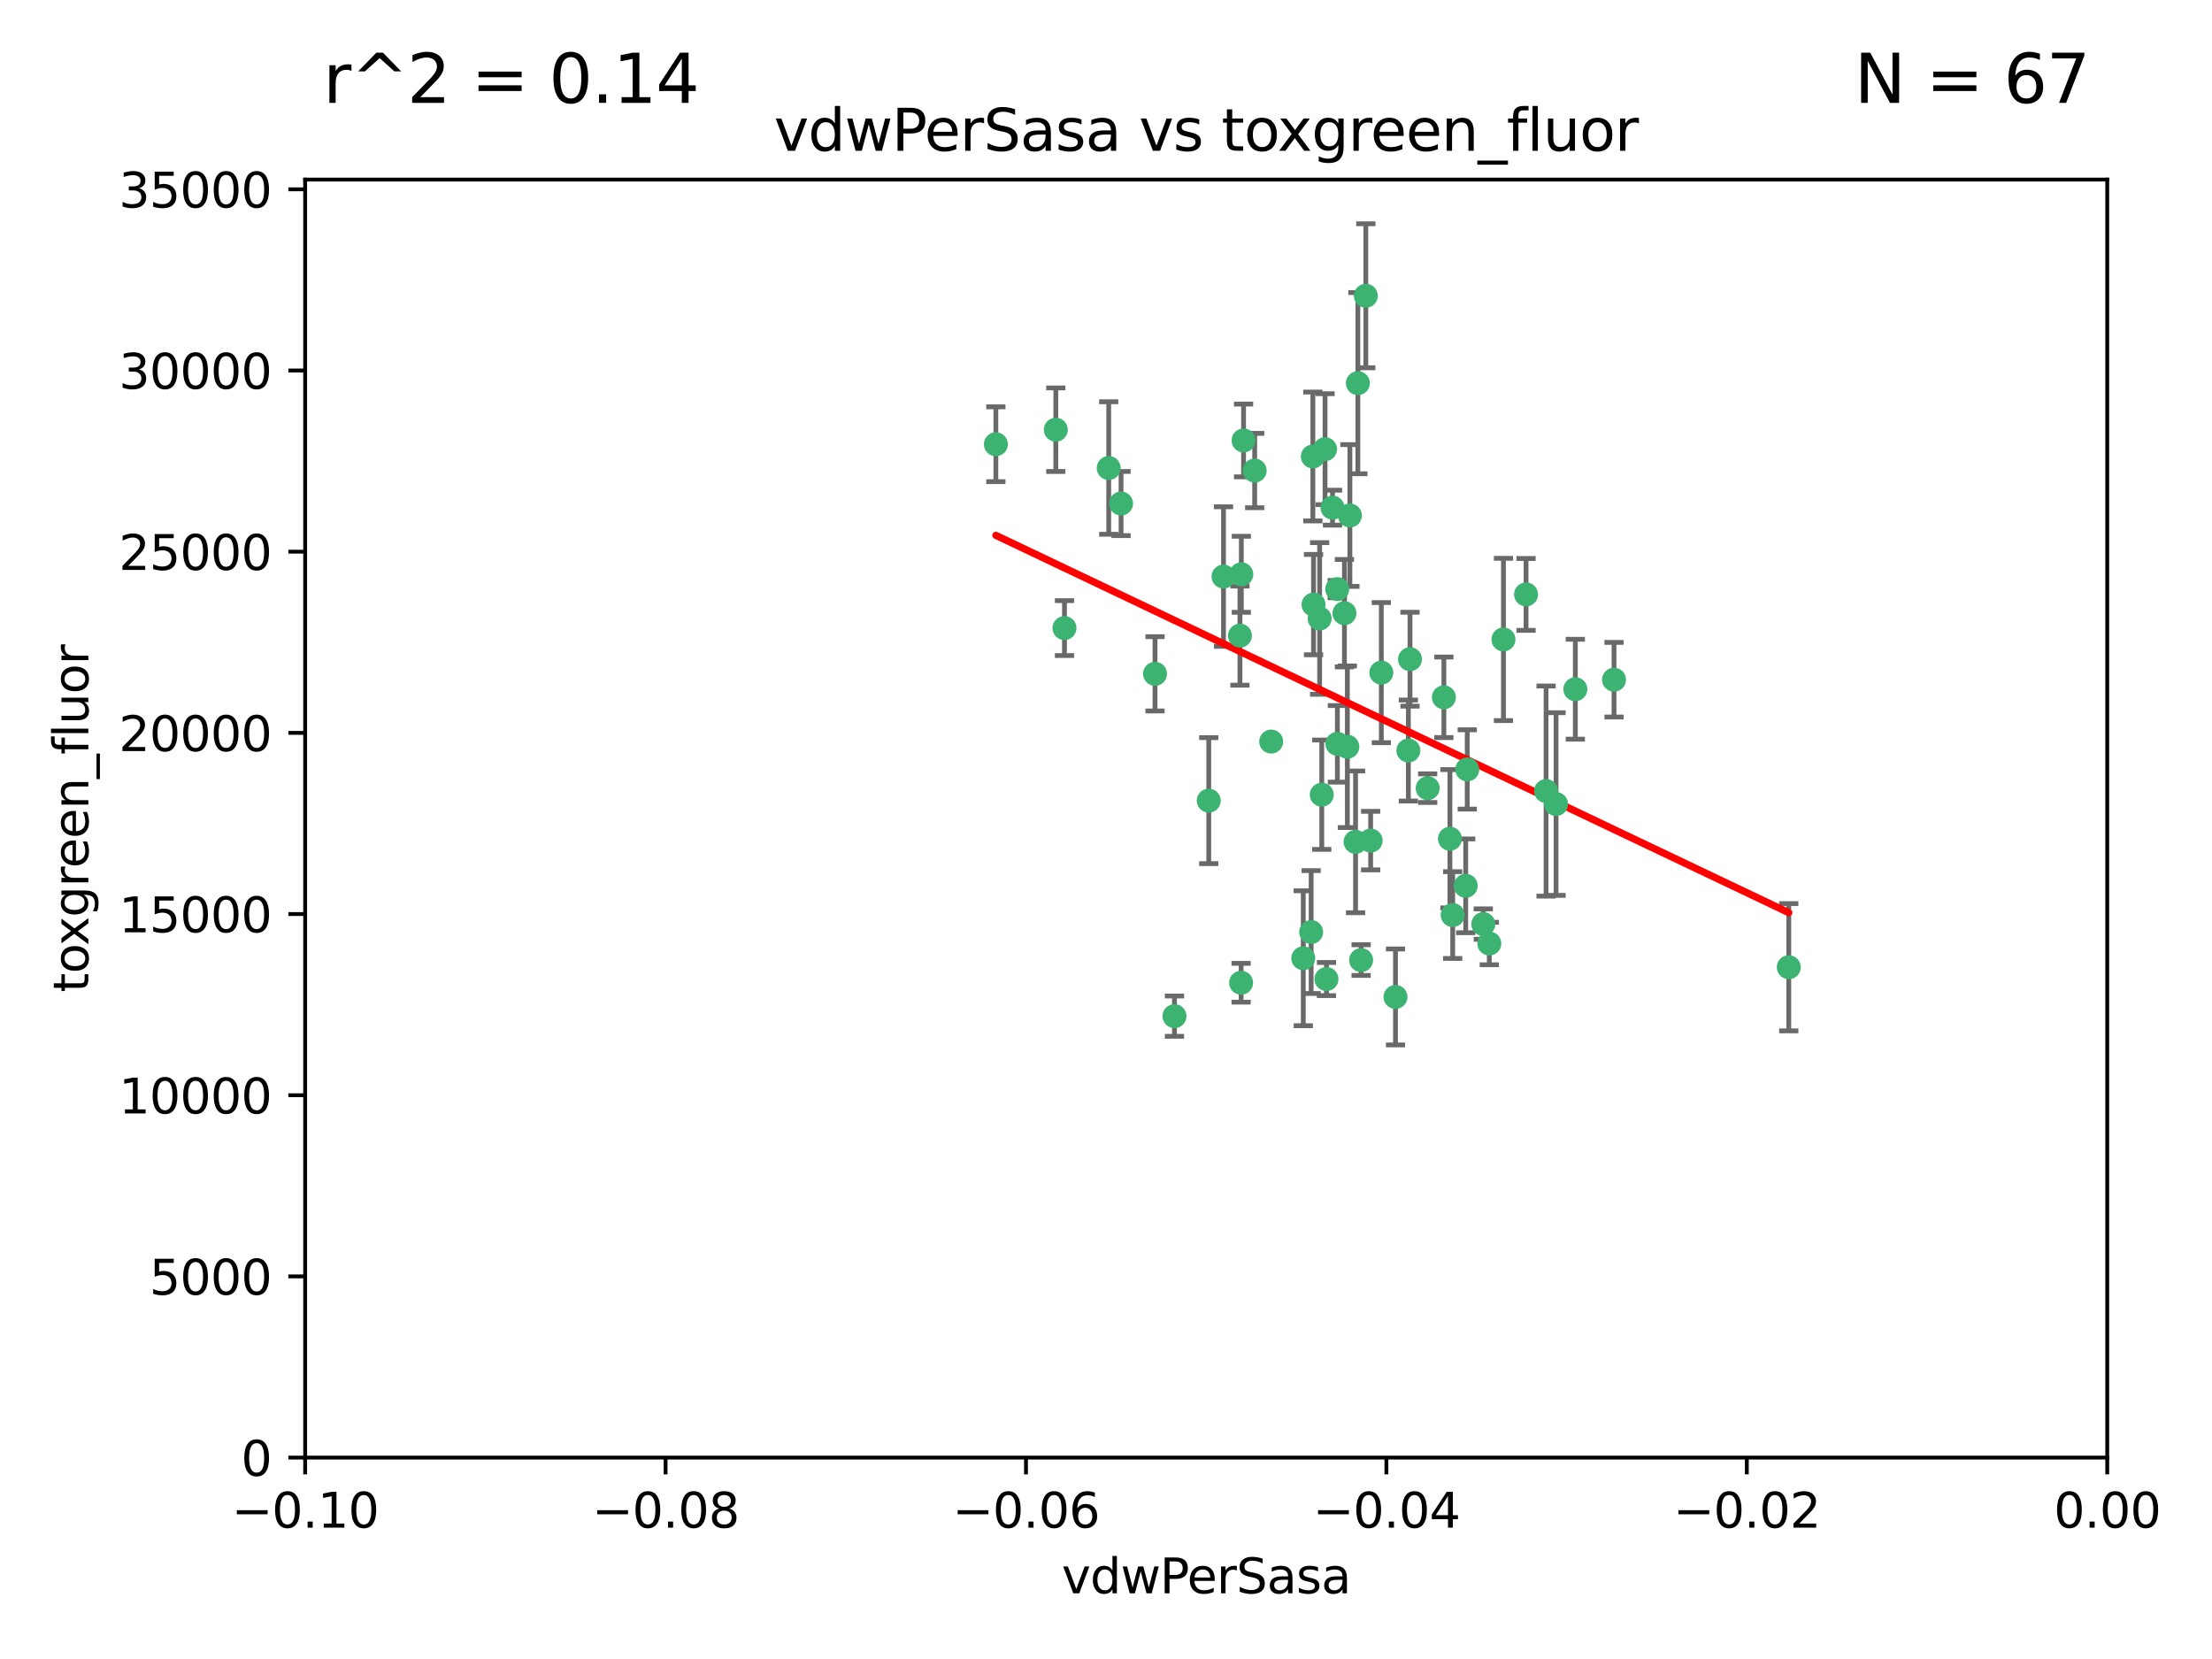 <?xml version="1.0" encoding="utf-8" standalone="no"?>
<!DOCTYPE svg PUBLIC "-//W3C//DTD SVG 1.1//EN"
  "http://www.w3.org/Graphics/SVG/1.1/DTD/svg11.dtd">
<svg xmlns:xlink="http://www.w3.org/1999/xlink" width="460.8pt" height="345.6pt" viewBox="0 0 460.8 345.6" xmlns="http://www.w3.org/2000/svg" version="1.1">
 <defs>
  <style type="text/css">*{stroke-linejoin: round; stroke-linecap: butt}</style>
 </defs>
 <g id="figure_1">
  <g id="patch_1">
   <path d="M 0 345.6 
L 460.8 345.6 
L 460.8 0 
L 0 0 
z
" style="fill: #ffffff"/>
  </g>
  <g id="axes_1">
   <g id="patch_2">
    <path d="M 63.571 303.64 
L 438.975 303.64 
L 438.975 37.411 
L 63.571 37.411 
z
" style="fill: #ffffff"/>
   </g>
   <g id="PathCollection_1">
    <defs>
     <path id="m81529cbcc8" d="M 0 1.118 
C 0.297 1.118 0.581 1 0.791 0.791 
C 1 0.581 1.118 0.297 1.118 0 
C 1.118 -0.297 1 -0.581 0.791 -0.791 
C 0.581 -1 0.297 -1.118 0 -1.118 
C -0.297 -1.118 -0.581 -1 -0.791 -0.791 
C -1 -0.581 -1.118 -0.297 -1.118 0 
C -1.118 0.297 -1 0.581 -0.791 0.791 
C -0.581 1 -0.297 1.118 0 1.118 
z
" style="stroke: #3cb371"/>
    </defs>
    <g clip-path="url(#p8d6ebfef08)">
     <use xlink:href="#m81529cbcc8" x="261.374" y="98.026" style="fill: #3cb371; stroke: #3cb371"/>
     <use xlink:href="#m81529cbcc8" x="273.49" y="95.094" style="fill: #3cb371; stroke: #3cb371"/>
     <use xlink:href="#m81529cbcc8" x="219.944" y="89.516" style="fill: #3cb371; stroke: #3cb371"/>
     <use xlink:href="#m81529cbcc8" x="274.902" y="128.839" style="fill: #3cb371; stroke: #3cb371"/>
     <use xlink:href="#m81529cbcc8" x="293.731" y="137.321" style="fill: #3cb371; stroke: #3cb371"/>
     <use xlink:href="#m81529cbcc8" x="259.057" y="91.754" style="fill: #3cb371; stroke: #3cb371"/>
     <use xlink:href="#m81529cbcc8" x="273.633" y="125.947" style="fill: #3cb371; stroke: #3cb371"/>
     <use xlink:href="#m81529cbcc8" x="264.81" y="154.483" style="fill: #3cb371; stroke: #3cb371"/>
     <use xlink:href="#m81529cbcc8" x="281.206" y="107.386" style="fill: #3cb371; stroke: #3cb371"/>
     <use xlink:href="#m81529cbcc8" x="258.59" y="119.635" style="fill: #3cb371; stroke: #3cb371"/>
     <use xlink:href="#m81529cbcc8" x="282.869" y="79.819" style="fill: #3cb371; stroke: #3cb371"/>
     <use xlink:href="#m81529cbcc8" x="278.572" y="122.72" style="fill: #3cb371; stroke: #3cb371"/>
     <use xlink:href="#m81529cbcc8" x="276.328" y="203.953" style="fill: #3cb371; stroke: #3cb371"/>
     <use xlink:href="#m81529cbcc8" x="278.602" y="154.954" style="fill: #3cb371; stroke: #3cb371"/>
     <use xlink:href="#m81529cbcc8" x="233.536" y="104.896" style="fill: #3cb371; stroke: #3cb371"/>
     <use xlink:href="#m81529cbcc8" x="293.388" y="156.348" style="fill: #3cb371; stroke: #3cb371"/>
     <use xlink:href="#m81529cbcc8" x="277.586" y="105.756" style="fill: #3cb371; stroke: #3cb371"/>
     <use xlink:href="#m81529cbcc8" x="230.966" y="97.498" style="fill: #3cb371; stroke: #3cb371"/>
     <use xlink:href="#m81529cbcc8" x="207.456" y="92.545" style="fill: #3cb371; stroke: #3cb371"/>
     <use xlink:href="#m81529cbcc8" x="275.349" y="165.548" style="fill: #3cb371; stroke: #3cb371"/>
     <use xlink:href="#m81529cbcc8" x="254.878" y="120.108" style="fill: #3cb371; stroke: #3cb371"/>
     <use xlink:href="#m81529cbcc8" x="244.665" y="211.686" style="fill: #3cb371; stroke: #3cb371"/>
     <use xlink:href="#m81529cbcc8" x="283.547" y="200.005" style="fill: #3cb371; stroke: #3cb371"/>
     <use xlink:href="#m81529cbcc8" x="221.75" y="130.84" style="fill: #3cb371; stroke: #3cb371"/>
     <use xlink:href="#m81529cbcc8" x="271.497" y="199.62" style="fill: #3cb371; stroke: #3cb371"/>
     <use xlink:href="#m81529cbcc8" x="282.387" y="175.376" style="fill: #3cb371; stroke: #3cb371"/>
     <use xlink:href="#m81529cbcc8" x="240.614" y="140.37" style="fill: #3cb371; stroke: #3cb371"/>
     <use xlink:href="#m81529cbcc8" x="276.03" y="93.572" style="fill: #3cb371; stroke: #3cb371"/>
     <use xlink:href="#m81529cbcc8" x="280.072" y="127.738" style="fill: #3cb371; stroke: #3cb371"/>
     <use xlink:href="#m81529cbcc8" x="300.789" y="145.262" style="fill: #3cb371; stroke: #3cb371"/>
     <use xlink:href="#m81529cbcc8" x="287.754" y="140.122" style="fill: #3cb371; stroke: #3cb371"/>
     <use xlink:href="#m81529cbcc8" x="284.527" y="61.614" style="fill: #3cb371; stroke: #3cb371"/>
     <use xlink:href="#m81529cbcc8" x="302.623" y="190.622" style="fill: #3cb371; stroke: #3cb371"/>
     <use xlink:href="#m81529cbcc8" x="258.305" y="132.411" style="fill: #3cb371; stroke: #3cb371"/>
     <use xlink:href="#m81529cbcc8" x="251.805" y="166.79" style="fill: #3cb371; stroke: #3cb371"/>
     <use xlink:href="#m81529cbcc8" x="258.546" y="204.723" style="fill: #3cb371; stroke: #3cb371"/>
     <use xlink:href="#m81529cbcc8" x="297.408" y="164.19" style="fill: #3cb371; stroke: #3cb371"/>
     <use xlink:href="#m81529cbcc8" x="280.68" y="155.561" style="fill: #3cb371; stroke: #3cb371"/>
     <use xlink:href="#m81529cbcc8" x="290.707" y="207.684" style="fill: #3cb371; stroke: #3cb371"/>
     <use xlink:href="#m81529cbcc8" x="313.198" y="133.213" style="fill: #3cb371; stroke: #3cb371"/>
     <use xlink:href="#m81529cbcc8" x="305.654" y="160.289" style="fill: #3cb371; stroke: #3cb371"/>
     <use xlink:href="#m81529cbcc8" x="310.249" y="196.552" style="fill: #3cb371; stroke: #3cb371"/>
     <use xlink:href="#m81529cbcc8" x="302.048" y="174.728" style="fill: #3cb371; stroke: #3cb371"/>
     <use xlink:href="#m81529cbcc8" x="336.23" y="141.593" style="fill: #3cb371; stroke: #3cb371"/>
     <use xlink:href="#m81529cbcc8" x="285.529" y="175.112" style="fill: #3cb371; stroke: #3cb371"/>
     <use xlink:href="#m81529cbcc8" x="273.135" y="194.16" style="fill: #3cb371; stroke: #3cb371"/>
     <use xlink:href="#m81529cbcc8" x="308.999" y="192.502" style="fill: #3cb371; stroke: #3cb371"/>
     <use xlink:href="#m81529cbcc8" x="322.074" y="164.794" style="fill: #3cb371; stroke: #3cb371"/>
     <use xlink:href="#m81529cbcc8" x="328.173" y="143.576" style="fill: #3cb371; stroke: #3cb371"/>
     <use xlink:href="#m81529cbcc8" x="324.157" y="167.495" style="fill: #3cb371; stroke: #3cb371"/>
     <use xlink:href="#m81529cbcc8" x="317.903" y="123.828" style="fill: #3cb371; stroke: #3cb371"/>
     <use xlink:href="#m81529cbcc8" x="372.634" y="201.488" style="fill: #3cb371; stroke: #3cb371"/>
     <use xlink:href="#m81529cbcc8" x="305.333" y="184.534" style="fill: #3cb371; stroke: #3cb371"/>
    </g>
   </g>
   <g id="matplotlib.axis_1">
    <g id="xtick_1">
     <g id="line2d_1">
      <defs>
       <path id="m4475fcd753" d="M 0 0 
L 0 3.5 
" style="stroke: #000000; stroke-width: 0.8"/>
      </defs>
      <g>
       <use xlink:href="#m4475fcd753" x="63.571" y="303.64" style="stroke: #000000; stroke-width: 0.8"/>
      </g>
     </g>
     <g id="text_1">
      <!-- −0.10 -->
      <g transform="translate(48.249 318.238)scale(0.1 -0.1)">
       <defs>
        <path id="DejaVuSans-2212" d="M 678 2272 
L 4684 2272 
L 4684 1741 
L 678 1741 
L 678 2272 
z
" transform="scale(0.016)"/>
        <path id="DejaVuSans-30" d="M 2034 4250 
Q 1547 4250 1301 3770 
Q 1056 3291 1056 2328 
Q 1056 1369 1301 889 
Q 1547 409 2034 409 
Q 2525 409 2770 889 
Q 3016 1369 3016 2328 
Q 3016 3291 2770 3770 
Q 2525 4250 2034 4250 
z
M 2034 4750 
Q 2819 4750 3233 4129 
Q 3647 3509 3647 2328 
Q 3647 1150 3233 529 
Q 2819 -91 2034 -91 
Q 1250 -91 836 529 
Q 422 1150 422 2328 
Q 422 3509 836 4129 
Q 1250 4750 2034 4750 
z
" transform="scale(0.016)"/>
        <path id="DejaVuSans-2e" d="M 684 794 
L 1344 794 
L 1344 0 
L 684 0 
L 684 794 
z
" transform="scale(0.016)"/>
        <path id="DejaVuSans-31" d="M 794 531 
L 1825 531 
L 1825 4091 
L 703 3866 
L 703 4441 
L 1819 4666 
L 2450 4666 
L 2450 531 
L 3481 531 
L 3481 0 
L 794 0 
L 794 531 
z
" transform="scale(0.016)"/>
       </defs>
       <use xlink:href="#DejaVuSans-2212"/>
       <use xlink:href="#DejaVuSans-30" x="83.789"/>
       <use xlink:href="#DejaVuSans-2e" x="147.412"/>
       <use xlink:href="#DejaVuSans-31" x="179.199"/>
       <use xlink:href="#DejaVuSans-30" x="242.822"/>
      </g>
     </g>
    </g>
    <g id="xtick_2">
     <g id="line2d_2">
      <g>
       <use xlink:href="#m4475fcd753" x="138.652" y="303.64" style="stroke: #000000; stroke-width: 0.8"/>
      </g>
     </g>
     <g id="text_2">
      <!-- −0.08 -->
      <g transform="translate(123.329 318.238)scale(0.1 -0.1)">
       <defs>
        <path id="DejaVuSans-38" d="M 2034 2216 
Q 1584 2216 1326 1975 
Q 1069 1734 1069 1313 
Q 1069 891 1326 650 
Q 1584 409 2034 409 
Q 2484 409 2743 651 
Q 3003 894 3003 1313 
Q 3003 1734 2745 1975 
Q 2488 2216 2034 2216 
z
M 1403 2484 
Q 997 2584 770 2862 
Q 544 3141 544 3541 
Q 544 4100 942 4425 
Q 1341 4750 2034 4750 
Q 2731 4750 3128 4425 
Q 3525 4100 3525 3541 
Q 3525 3141 3298 2862 
Q 3072 2584 2669 2484 
Q 3125 2378 3379 2068 
Q 3634 1759 3634 1313 
Q 3634 634 3220 271 
Q 2806 -91 2034 -91 
Q 1263 -91 848 271 
Q 434 634 434 1313 
Q 434 1759 690 2068 
Q 947 2378 1403 2484 
z
M 1172 3481 
Q 1172 3119 1398 2916 
Q 1625 2713 2034 2713 
Q 2441 2713 2670 2916 
Q 2900 3119 2900 3481 
Q 2900 3844 2670 4047 
Q 2441 4250 2034 4250 
Q 1625 4250 1398 4047 
Q 1172 3844 1172 3481 
z
" transform="scale(0.016)"/>
       </defs>
       <use xlink:href="#DejaVuSans-2212"/>
       <use xlink:href="#DejaVuSans-30" x="83.789"/>
       <use xlink:href="#DejaVuSans-2e" x="147.412"/>
       <use xlink:href="#DejaVuSans-30" x="179.199"/>
       <use xlink:href="#DejaVuSans-38" x="242.822"/>
      </g>
     </g>
    </g>
    <g id="xtick_3">
     <g id="line2d_3">
      <g>
       <use xlink:href="#m4475fcd753" x="213.733" y="303.64" style="stroke: #000000; stroke-width: 0.8"/>
      </g>
     </g>
     <g id="text_3">
      <!-- −0.06 -->
      <g transform="translate(198.41 318.238)scale(0.1 -0.1)">
       <defs>
        <path id="DejaVuSans-36" d="M 2113 2584 
Q 1688 2584 1439 2293 
Q 1191 2003 1191 1497 
Q 1191 994 1439 701 
Q 1688 409 2113 409 
Q 2538 409 2786 701 
Q 3034 994 3034 1497 
Q 3034 2003 2786 2293 
Q 2538 2584 2113 2584 
z
M 3366 4563 
L 3366 3988 
Q 3128 4100 2886 4159 
Q 2644 4219 2406 4219 
Q 1781 4219 1451 3797 
Q 1122 3375 1075 2522 
Q 1259 2794 1537 2939 
Q 1816 3084 2150 3084 
Q 2853 3084 3261 2657 
Q 3669 2231 3669 1497 
Q 3669 778 3244 343 
Q 2819 -91 2113 -91 
Q 1303 -91 875 529 
Q 447 1150 447 2328 
Q 447 3434 972 4092 
Q 1497 4750 2381 4750 
Q 2619 4750 2861 4703 
Q 3103 4656 3366 4563 
z
" transform="scale(0.016)"/>
       </defs>
       <use xlink:href="#DejaVuSans-2212"/>
       <use xlink:href="#DejaVuSans-30" x="83.789"/>
       <use xlink:href="#DejaVuSans-2e" x="147.412"/>
       <use xlink:href="#DejaVuSans-30" x="179.199"/>
       <use xlink:href="#DejaVuSans-36" x="242.822"/>
      </g>
     </g>
    </g>
    <g id="xtick_4">
     <g id="line2d_4">
      <g>
       <use xlink:href="#m4475fcd753" x="288.813" y="303.64" style="stroke: #000000; stroke-width: 0.8"/>
      </g>
     </g>
     <g id="text_4">
      <!-- −0.04 -->
      <g transform="translate(273.491 318.238)scale(0.1 -0.1)">
       <defs>
        <path id="DejaVuSans-34" d="M 2419 4116 
L 825 1625 
L 2419 1625 
L 2419 4116 
z
M 2253 4666 
L 3047 4666 
L 3047 1625 
L 3713 1625 
L 3713 1100 
L 3047 1100 
L 3047 0 
L 2419 0 
L 2419 1100 
L 313 1100 
L 313 1709 
L 2253 4666 
z
" transform="scale(0.016)"/>
       </defs>
       <use xlink:href="#DejaVuSans-2212"/>
       <use xlink:href="#DejaVuSans-30" x="83.789"/>
       <use xlink:href="#DejaVuSans-2e" x="147.412"/>
       <use xlink:href="#DejaVuSans-30" x="179.199"/>
       <use xlink:href="#DejaVuSans-34" x="242.822"/>
      </g>
     </g>
    </g>
    <g id="xtick_5">
     <g id="line2d_5">
      <g>
       <use xlink:href="#m4475fcd753" x="363.894" y="303.64" style="stroke: #000000; stroke-width: 0.8"/>
      </g>
     </g>
     <g id="text_5">
      <!-- −0.02 -->
      <g transform="translate(348.572 318.238)scale(0.1 -0.1)">
       <defs>
        <path id="DejaVuSans-32" d="M 1228 531 
L 3431 531 
L 3431 0 
L 469 0 
L 469 531 
Q 828 903 1448 1529 
Q 2069 2156 2228 2338 
Q 2531 2678 2651 2914 
Q 2772 3150 2772 3378 
Q 2772 3750 2511 3984 
Q 2250 4219 1831 4219 
Q 1534 4219 1204 4116 
Q 875 4013 500 3803 
L 500 4441 
Q 881 4594 1212 4672 
Q 1544 4750 1819 4750 
Q 2544 4750 2975 4387 
Q 3406 4025 3406 3419 
Q 3406 3131 3298 2873 
Q 3191 2616 2906 2266 
Q 2828 2175 2409 1742 
Q 1991 1309 1228 531 
z
" transform="scale(0.016)"/>
       </defs>
       <use xlink:href="#DejaVuSans-2212"/>
       <use xlink:href="#DejaVuSans-30" x="83.789"/>
       <use xlink:href="#DejaVuSans-2e" x="147.412"/>
       <use xlink:href="#DejaVuSans-30" x="179.199"/>
       <use xlink:href="#DejaVuSans-32" x="242.822"/>
      </g>
     </g>
    </g>
    <g id="xtick_6">
     <g id="line2d_6">
      <g>
       <use xlink:href="#m4475fcd753" x="438.975" y="303.64" style="stroke: #000000; stroke-width: 0.8"/>
      </g>
     </g>
     <g id="text_6">
      <!-- 0.00 -->
      <g transform="translate(427.842 318.238)scale(0.1 -0.1)">
       <use xlink:href="#DejaVuSans-30"/>
       <use xlink:href="#DejaVuSans-2e" x="63.623"/>
       <use xlink:href="#DejaVuSans-30" x="95.41"/>
       <use xlink:href="#DejaVuSans-30" x="159.033"/>
      </g>
     </g>
    </g>
    <g id="text_7">
     <!-- vdwPerSasa -->
     <g transform="translate(221.178 331.917)scale(0.1 -0.1)">
      <defs>
       <path id="DejaVuSans-76" d="M 191 3500 
L 800 3500 
L 1894 563 
L 2988 3500 
L 3597 3500 
L 2284 0 
L 1503 0 
L 191 3500 
z
" transform="scale(0.016)"/>
       <path id="DejaVuSans-64" d="M 2906 2969 
L 2906 4863 
L 3481 4863 
L 3481 0 
L 2906 0 
L 2906 525 
Q 2725 213 2448 61 
Q 2172 -91 1784 -91 
Q 1150 -91 751 415 
Q 353 922 353 1747 
Q 353 2572 751 3078 
Q 1150 3584 1784 3584 
Q 2172 3584 2448 3432 
Q 2725 3281 2906 2969 
z
M 947 1747 
Q 947 1113 1208 752 
Q 1469 391 1925 391 
Q 2381 391 2643 752 
Q 2906 1113 2906 1747 
Q 2906 2381 2643 2742 
Q 2381 3103 1925 3103 
Q 1469 3103 1208 2742 
Q 947 2381 947 1747 
z
" transform="scale(0.016)"/>
       <path id="DejaVuSans-77" d="M 269 3500 
L 844 3500 
L 1563 769 
L 2278 3500 
L 2956 3500 
L 3675 769 
L 4391 3500 
L 4966 3500 
L 4050 0 
L 3372 0 
L 2619 2869 
L 1863 0 
L 1184 0 
L 269 3500 
z
" transform="scale(0.016)"/>
       <path id="DejaVuSans-50" d="M 1259 4147 
L 1259 2394 
L 2053 2394 
Q 2494 2394 2734 2622 
Q 2975 2850 2975 3272 
Q 2975 3691 2734 3919 
Q 2494 4147 2053 4147 
L 1259 4147 
z
M 628 4666 
L 2053 4666 
Q 2838 4666 3239 4311 
Q 3641 3956 3641 3272 
Q 3641 2581 3239 2228 
Q 2838 1875 2053 1875 
L 1259 1875 
L 1259 0 
L 628 0 
L 628 4666 
z
" transform="scale(0.016)"/>
       <path id="DejaVuSans-65" d="M 3597 1894 
L 3597 1613 
L 953 1613 
Q 991 1019 1311 708 
Q 1631 397 2203 397 
Q 2534 397 2845 478 
Q 3156 559 3463 722 
L 3463 178 
Q 3153 47 2828 -22 
Q 2503 -91 2169 -91 
Q 1331 -91 842 396 
Q 353 884 353 1716 
Q 353 2575 817 3079 
Q 1281 3584 2069 3584 
Q 2775 3584 3186 3129 
Q 3597 2675 3597 1894 
z
M 3022 2063 
Q 3016 2534 2758 2815 
Q 2500 3097 2075 3097 
Q 1594 3097 1305 2825 
Q 1016 2553 972 2059 
L 3022 2063 
z
" transform="scale(0.016)"/>
       <path id="DejaVuSans-72" d="M 2631 2963 
Q 2534 3019 2420 3045 
Q 2306 3072 2169 3072 
Q 1681 3072 1420 2755 
Q 1159 2438 1159 1844 
L 1159 0 
L 581 0 
L 581 3500 
L 1159 3500 
L 1159 2956 
Q 1341 3275 1631 3429 
Q 1922 3584 2338 3584 
Q 2397 3584 2469 3576 
Q 2541 3569 2628 3553 
L 2631 2963 
z
" transform="scale(0.016)"/>
       <path id="DejaVuSans-53" d="M 3425 4513 
L 3425 3897 
Q 3066 4069 2747 4153 
Q 2428 4238 2131 4238 
Q 1616 4238 1336 4038 
Q 1056 3838 1056 3469 
Q 1056 3159 1242 3001 
Q 1428 2844 1947 2747 
L 2328 2669 
Q 3034 2534 3370 2195 
Q 3706 1856 3706 1288 
Q 3706 609 3251 259 
Q 2797 -91 1919 -91 
Q 1588 -91 1214 -16 
Q 841 59 441 206 
L 441 856 
Q 825 641 1194 531 
Q 1563 422 1919 422 
Q 2459 422 2753 634 
Q 3047 847 3047 1241 
Q 3047 1584 2836 1778 
Q 2625 1972 2144 2069 
L 1759 2144 
Q 1053 2284 737 2584 
Q 422 2884 422 3419 
Q 422 4038 858 4394 
Q 1294 4750 2059 4750 
Q 2388 4750 2728 4690 
Q 3069 4631 3425 4513 
z
" transform="scale(0.016)"/>
       <path id="DejaVuSans-61" d="M 2194 1759 
Q 1497 1759 1228 1600 
Q 959 1441 959 1056 
Q 959 750 1161 570 
Q 1363 391 1709 391 
Q 2188 391 2477 730 
Q 2766 1069 2766 1631 
L 2766 1759 
L 2194 1759 
z
M 3341 1997 
L 3341 0 
L 2766 0 
L 2766 531 
Q 2569 213 2275 61 
Q 1981 -91 1556 -91 
Q 1019 -91 701 211 
Q 384 513 384 1019 
Q 384 1609 779 1909 
Q 1175 2209 1959 2209 
L 2766 2209 
L 2766 2266 
Q 2766 2663 2505 2880 
Q 2244 3097 1772 3097 
Q 1472 3097 1187 3025 
Q 903 2953 641 2809 
L 641 3341 
Q 956 3463 1253 3523 
Q 1550 3584 1831 3584 
Q 2591 3584 2966 3190 
Q 3341 2797 3341 1997 
z
" transform="scale(0.016)"/>
       <path id="DejaVuSans-73" d="M 2834 3397 
L 2834 2853 
Q 2591 2978 2328 3040 
Q 2066 3103 1784 3103 
Q 1356 3103 1142 2972 
Q 928 2841 928 2578 
Q 928 2378 1081 2264 
Q 1234 2150 1697 2047 
L 1894 2003 
Q 2506 1872 2764 1633 
Q 3022 1394 3022 966 
Q 3022 478 2636 193 
Q 2250 -91 1575 -91 
Q 1294 -91 989 -36 
Q 684 19 347 128 
L 347 722 
Q 666 556 975 473 
Q 1284 391 1588 391 
Q 1994 391 2212 530 
Q 2431 669 2431 922 
Q 2431 1156 2273 1281 
Q 2116 1406 1581 1522 
L 1381 1569 
Q 847 1681 609 1914 
Q 372 2147 372 2553 
Q 372 3047 722 3315 
Q 1072 3584 1716 3584 
Q 2034 3584 2315 3537 
Q 2597 3491 2834 3397 
z
" transform="scale(0.016)"/>
      </defs>
      <use xlink:href="#DejaVuSans-76"/>
      <use xlink:href="#DejaVuSans-64" x="59.18"/>
      <use xlink:href="#DejaVuSans-77" x="122.656"/>
      <use xlink:href="#DejaVuSans-50" x="204.443"/>
      <use xlink:href="#DejaVuSans-65" x="261.121"/>
      <use xlink:href="#DejaVuSans-72" x="322.645"/>
      <use xlink:href="#DejaVuSans-53" x="363.758"/>
      <use xlink:href="#DejaVuSans-61" x="427.234"/>
      <use xlink:href="#DejaVuSans-73" x="488.514"/>
      <use xlink:href="#DejaVuSans-61" x="540.613"/>
     </g>
    </g>
   </g>
   <g id="matplotlib.axis_2">
    <g id="ytick_1">
     <g id="line2d_7">
      <defs>
       <path id="mdfb73ce692" d="M 0 0 
L -3.5 0 
" style="stroke: #000000; stroke-width: 0.8"/>
      </defs>
      <g>
       <use xlink:href="#mdfb73ce692" x="63.571" y="303.64" style="stroke: #000000; stroke-width: 0.8"/>
      </g>
     </g>
     <g id="text_8">
      <!-- 0 -->
      <g transform="translate(50.209 307.439)scale(0.1 -0.1)">
       <use xlink:href="#DejaVuSans-30"/>
      </g>
     </g>
    </g>
    <g id="ytick_2">
     <g id="line2d_8">
      <g>
       <use xlink:href="#mdfb73ce692" x="63.571" y="265.897" style="stroke: #000000; stroke-width: 0.8"/>
      </g>
     </g>
     <g id="text_9">
      <!-- 5000 -->
      <g transform="translate(31.121 269.696)scale(0.1 -0.1)">
       <defs>
        <path id="DejaVuSans-35" d="M 691 4666 
L 3169 4666 
L 3169 4134 
L 1269 4134 
L 1269 2991 
Q 1406 3038 1543 3061 
Q 1681 3084 1819 3084 
Q 2600 3084 3056 2656 
Q 3513 2228 3513 1497 
Q 3513 744 3044 326 
Q 2575 -91 1722 -91 
Q 1428 -91 1123 -41 
Q 819 9 494 109 
L 494 744 
Q 775 591 1075 516 
Q 1375 441 1709 441 
Q 2250 441 2565 725 
Q 2881 1009 2881 1497 
Q 2881 1984 2565 2268 
Q 2250 2553 1709 2553 
Q 1456 2553 1204 2497 
Q 953 2441 691 2322 
L 691 4666 
z
" transform="scale(0.016)"/>
       </defs>
       <use xlink:href="#DejaVuSans-35"/>
       <use xlink:href="#DejaVuSans-30" x="63.623"/>
       <use xlink:href="#DejaVuSans-30" x="127.246"/>
       <use xlink:href="#DejaVuSans-30" x="190.869"/>
      </g>
     </g>
    </g>
    <g id="ytick_3">
     <g id="line2d_9">
      <g>
       <use xlink:href="#mdfb73ce692" x="63.571" y="228.154" style="stroke: #000000; stroke-width: 0.8"/>
      </g>
     </g>
     <g id="text_10">
      <!-- 10000 -->
      <g transform="translate(24.759 231.953)scale(0.1 -0.1)">
       <use xlink:href="#DejaVuSans-31"/>
       <use xlink:href="#DejaVuSans-30" x="63.623"/>
       <use xlink:href="#DejaVuSans-30" x="127.246"/>
       <use xlink:href="#DejaVuSans-30" x="190.869"/>
       <use xlink:href="#DejaVuSans-30" x="254.492"/>
      </g>
     </g>
    </g>
    <g id="ytick_4">
     <g id="line2d_10">
      <g>
       <use xlink:href="#mdfb73ce692" x="63.571" y="190.411" style="stroke: #000000; stroke-width: 0.8"/>
      </g>
     </g>
     <g id="text_11">
      <!-- 15000 -->
      <g transform="translate(24.759 194.21)scale(0.1 -0.1)">
       <use xlink:href="#DejaVuSans-31"/>
       <use xlink:href="#DejaVuSans-35" x="63.623"/>
       <use xlink:href="#DejaVuSans-30" x="127.246"/>
       <use xlink:href="#DejaVuSans-30" x="190.869"/>
       <use xlink:href="#DejaVuSans-30" x="254.492"/>
      </g>
     </g>
    </g>
    <g id="ytick_5">
     <g id="line2d_11">
      <g>
       <use xlink:href="#mdfb73ce692" x="63.571" y="152.668" style="stroke: #000000; stroke-width: 0.8"/>
      </g>
     </g>
     <g id="text_12">
      <!-- 20000 -->
      <g transform="translate(24.759 156.467)scale(0.1 -0.1)">
       <use xlink:href="#DejaVuSans-32"/>
       <use xlink:href="#DejaVuSans-30" x="63.623"/>
       <use xlink:href="#DejaVuSans-30" x="127.246"/>
       <use xlink:href="#DejaVuSans-30" x="190.869"/>
       <use xlink:href="#DejaVuSans-30" x="254.492"/>
      </g>
     </g>
    </g>
    <g id="ytick_6">
     <g id="line2d_12">
      <g>
       <use xlink:href="#mdfb73ce692" x="63.571" y="114.925" style="stroke: #000000; stroke-width: 0.8"/>
      </g>
     </g>
     <g id="text_13">
      <!-- 25000 -->
      <g transform="translate(24.759 118.724)scale(0.1 -0.1)">
       <use xlink:href="#DejaVuSans-32"/>
       <use xlink:href="#DejaVuSans-35" x="63.623"/>
       <use xlink:href="#DejaVuSans-30" x="127.246"/>
       <use xlink:href="#DejaVuSans-30" x="190.869"/>
       <use xlink:href="#DejaVuSans-30" x="254.492"/>
      </g>
     </g>
    </g>
    <g id="ytick_7">
     <g id="line2d_13">
      <g>
       <use xlink:href="#mdfb73ce692" x="63.571" y="77.181" style="stroke: #000000; stroke-width: 0.8"/>
      </g>
     </g>
     <g id="text_14">
      <!-- 30000 -->
      <g transform="translate(24.759 80.981)scale(0.1 -0.1)">
       <defs>
        <path id="DejaVuSans-33" d="M 2597 2516 
Q 3050 2419 3304 2112 
Q 3559 1806 3559 1356 
Q 3559 666 3084 287 
Q 2609 -91 1734 -91 
Q 1441 -91 1130 -33 
Q 819 25 488 141 
L 488 750 
Q 750 597 1062 519 
Q 1375 441 1716 441 
Q 2309 441 2620 675 
Q 2931 909 2931 1356 
Q 2931 1769 2642 2001 
Q 2353 2234 1838 2234 
L 1294 2234 
L 1294 2753 
L 1863 2753 
Q 2328 2753 2575 2939 
Q 2822 3125 2822 3475 
Q 2822 3834 2567 4026 
Q 2313 4219 1838 4219 
Q 1578 4219 1281 4162 
Q 984 4106 628 3988 
L 628 4550 
Q 988 4650 1302 4700 
Q 1616 4750 1894 4750 
Q 2613 4750 3031 4423 
Q 3450 4097 3450 3541 
Q 3450 3153 3228 2886 
Q 3006 2619 2597 2516 
z
" transform="scale(0.016)"/>
       </defs>
       <use xlink:href="#DejaVuSans-33"/>
       <use xlink:href="#DejaVuSans-30" x="63.623"/>
       <use xlink:href="#DejaVuSans-30" x="127.246"/>
       <use xlink:href="#DejaVuSans-30" x="190.869"/>
       <use xlink:href="#DejaVuSans-30" x="254.492"/>
      </g>
     </g>
    </g>
    <g id="ytick_8">
     <g id="line2d_14">
      <g>
       <use xlink:href="#mdfb73ce692" x="63.571" y="39.438" style="stroke: #000000; stroke-width: 0.8"/>
      </g>
     </g>
     <g id="text_15">
      <!-- 35000 -->
      <g transform="translate(24.759 43.238)scale(0.1 -0.1)">
       <use xlink:href="#DejaVuSans-33"/>
       <use xlink:href="#DejaVuSans-35" x="63.623"/>
       <use xlink:href="#DejaVuSans-30" x="127.246"/>
       <use xlink:href="#DejaVuSans-30" x="190.869"/>
       <use xlink:href="#DejaVuSans-30" x="254.492"/>
      </g>
     </g>
    </g>
    <g id="text_16">
     <!-- toxgreen_fluor -->
     <g transform="translate(18.401 206.72)rotate(-90)scale(0.1 -0.1)">
      <defs>
       <path id="DejaVuSans-74" d="M 1172 4494 
L 1172 3500 
L 2356 3500 
L 2356 3053 
L 1172 3053 
L 1172 1153 
Q 1172 725 1289 603 
Q 1406 481 1766 481 
L 2356 481 
L 2356 0 
L 1766 0 
Q 1100 0 847 248 
Q 594 497 594 1153 
L 594 3053 
L 172 3053 
L 172 3500 
L 594 3500 
L 594 4494 
L 1172 4494 
z
" transform="scale(0.016)"/>
       <path id="DejaVuSans-6f" d="M 1959 3097 
Q 1497 3097 1228 2736 
Q 959 2375 959 1747 
Q 959 1119 1226 758 
Q 1494 397 1959 397 
Q 2419 397 2687 759 
Q 2956 1122 2956 1747 
Q 2956 2369 2687 2733 
Q 2419 3097 1959 3097 
z
M 1959 3584 
Q 2709 3584 3137 3096 
Q 3566 2609 3566 1747 
Q 3566 888 3137 398 
Q 2709 -91 1959 -91 
Q 1206 -91 779 398 
Q 353 888 353 1747 
Q 353 2609 779 3096 
Q 1206 3584 1959 3584 
z
" transform="scale(0.016)"/>
       <path id="DejaVuSans-78" d="M 3513 3500 
L 2247 1797 
L 3578 0 
L 2900 0 
L 1881 1375 
L 863 0 
L 184 0 
L 1544 1831 
L 300 3500 
L 978 3500 
L 1906 2253 
L 2834 3500 
L 3513 3500 
z
" transform="scale(0.016)"/>
       <path id="DejaVuSans-67" d="M 2906 1791 
Q 2906 2416 2648 2759 
Q 2391 3103 1925 3103 
Q 1463 3103 1205 2759 
Q 947 2416 947 1791 
Q 947 1169 1205 825 
Q 1463 481 1925 481 
Q 2391 481 2648 825 
Q 2906 1169 2906 1791 
z
M 3481 434 
Q 3481 -459 3084 -895 
Q 2688 -1331 1869 -1331 
Q 1566 -1331 1297 -1286 
Q 1028 -1241 775 -1147 
L 775 -588 
Q 1028 -725 1275 -790 
Q 1522 -856 1778 -856 
Q 2344 -856 2625 -561 
Q 2906 -266 2906 331 
L 2906 616 
Q 2728 306 2450 153 
Q 2172 0 1784 0 
Q 1141 0 747 490 
Q 353 981 353 1791 
Q 353 2603 747 3093 
Q 1141 3584 1784 3584 
Q 2172 3584 2450 3431 
Q 2728 3278 2906 2969 
L 2906 3500 
L 3481 3500 
L 3481 434 
z
" transform="scale(0.016)"/>
       <path id="DejaVuSans-6e" d="M 3513 2113 
L 3513 0 
L 2938 0 
L 2938 2094 
Q 2938 2591 2744 2837 
Q 2550 3084 2163 3084 
Q 1697 3084 1428 2787 
Q 1159 2491 1159 1978 
L 1159 0 
L 581 0 
L 581 3500 
L 1159 3500 
L 1159 2956 
Q 1366 3272 1645 3428 
Q 1925 3584 2291 3584 
Q 2894 3584 3203 3211 
Q 3513 2838 3513 2113 
z
" transform="scale(0.016)"/>
       <path id="DejaVuSans-5f" d="M 3263 -1063 
L 3263 -1509 
L -63 -1509 
L -63 -1063 
L 3263 -1063 
z
" transform="scale(0.016)"/>
       <path id="DejaVuSans-66" d="M 2375 4863 
L 2375 4384 
L 1825 4384 
Q 1516 4384 1395 4259 
Q 1275 4134 1275 3809 
L 1275 3500 
L 2222 3500 
L 2222 3053 
L 1275 3053 
L 1275 0 
L 697 0 
L 697 3053 
L 147 3053 
L 147 3500 
L 697 3500 
L 697 3744 
Q 697 4328 969 4595 
Q 1241 4863 1831 4863 
L 2375 4863 
z
" transform="scale(0.016)"/>
       <path id="DejaVuSans-6c" d="M 603 4863 
L 1178 4863 
L 1178 0 
L 603 0 
L 603 4863 
z
" transform="scale(0.016)"/>
       <path id="DejaVuSans-75" d="M 544 1381 
L 544 3500 
L 1119 3500 
L 1119 1403 
Q 1119 906 1312 657 
Q 1506 409 1894 409 
Q 2359 409 2629 706 
Q 2900 1003 2900 1516 
L 2900 3500 
L 3475 3500 
L 3475 0 
L 2900 0 
L 2900 538 
Q 2691 219 2414 64 
Q 2138 -91 1772 -91 
Q 1169 -91 856 284 
Q 544 659 544 1381 
z
M 1991 3584 
L 1991 3584 
z
" transform="scale(0.016)"/>
      </defs>
      <use xlink:href="#DejaVuSans-74"/>
      <use xlink:href="#DejaVuSans-6f" x="39.209"/>
      <use xlink:href="#DejaVuSans-78" x="97.266"/>
      <use xlink:href="#DejaVuSans-67" x="156.445"/>
      <use xlink:href="#DejaVuSans-72" x="219.922"/>
      <use xlink:href="#DejaVuSans-65" x="258.785"/>
      <use xlink:href="#DejaVuSans-65" x="320.309"/>
      <use xlink:href="#DejaVuSans-6e" x="381.832"/>
      <use xlink:href="#DejaVuSans-5f" x="445.211"/>
      <use xlink:href="#DejaVuSans-66" x="495.211"/>
      <use xlink:href="#DejaVuSans-6c" x="530.416"/>
      <use xlink:href="#DejaVuSans-75" x="558.199"/>
      <use xlink:href="#DejaVuSans-6f" x="621.578"/>
      <use xlink:href="#DejaVuSans-72" x="682.76"/>
     </g>
    </g>
   </g>
   <g id="LineCollection_1">
    <path d="M 261.374 105.772 
L 261.374 90.281 
" clip-path="url(#p8d6ebfef08)" style="fill: none; stroke: #696969"/>
    <path d="M 273.49 108.514 
L 273.49 81.675 
" clip-path="url(#p8d6ebfef08)" style="fill: none; stroke: #696969"/>
    <path d="M 219.944 98.217 
L 219.944 80.815 
" clip-path="url(#p8d6ebfef08)" style="fill: none; stroke: #696969"/>
    <path d="M 274.902 144.637 
L 274.902 113.041 
" clip-path="url(#p8d6ebfef08)" style="fill: none; stroke: #696969"/>
    <path d="M 293.731 147.102 
L 293.731 127.541 
" clip-path="url(#p8d6ebfef08)" style="fill: none; stroke: #696969"/>
    <path d="M 259.057 99.334 
L 259.057 84.174 
" clip-path="url(#p8d6ebfef08)" style="fill: none; stroke: #696969"/>
    <path d="M 273.633 136.397 
L 273.633 115.497 
" clip-path="url(#p8d6ebfef08)" style="fill: none; stroke: #696969"/>
    <path d="M 264.81 155.048 
L 264.81 153.918 
" clip-path="url(#p8d6ebfef08)" style="fill: none; stroke: #696969"/>
    <path d="M 281.206 122.155 
L 281.206 92.617 
" clip-path="url(#p8d6ebfef08)" style="fill: none; stroke: #696969"/>
    <path d="M 258.59 127.554 
L 258.59 111.717 
" clip-path="url(#p8d6ebfef08)" style="fill: none; stroke: #696969"/>
    <path d="M 282.869 98.693 
L 282.869 60.945 
" clip-path="url(#p8d6ebfef08)" style="fill: none; stroke: #696969"/>
    <path d="M 278.572 124.514 
L 278.572 120.926 
" clip-path="url(#p8d6ebfef08)" style="fill: none; stroke: #696969"/>
    <path d="M 276.328 207.405 
L 276.328 200.501 
" clip-path="url(#p8d6ebfef08)" style="fill: none; stroke: #696969"/>
    <path d="M 278.602 162.929 
L 278.602 146.979 
" clip-path="url(#p8d6ebfef08)" style="fill: none; stroke: #696969"/>
    <path d="M 233.536 111.578 
L 233.536 98.214 
" clip-path="url(#p8d6ebfef08)" style="fill: none; stroke: #696969"/>
    <path d="M 293.388 166.868 
L 293.388 145.829 
" clip-path="url(#p8d6ebfef08)" style="fill: none; stroke: #696969"/>
    <path d="M 277.586 109.392 
L 277.586 102.12 
" clip-path="url(#p8d6ebfef08)" style="fill: none; stroke: #696969"/>
    <path d="M 230.966 111.302 
L 230.966 83.693 
" clip-path="url(#p8d6ebfef08)" style="fill: none; stroke: #696969"/>
    <path d="M 207.456 100.341 
L 207.456 84.749 
" clip-path="url(#p8d6ebfef08)" style="fill: none; stroke: #696969"/>
    <path d="M 275.349 176.939 
L 275.349 154.157 
" clip-path="url(#p8d6ebfef08)" style="fill: none; stroke: #696969"/>
    <path d="M 254.878 134.641 
L 254.878 105.576 
" clip-path="url(#p8d6ebfef08)" style="fill: none; stroke: #696969"/>
    <path d="M 244.665 215.883 
L 244.665 207.488 
" clip-path="url(#p8d6ebfef08)" style="fill: none; stroke: #696969"/>
    <path d="M 283.547 203.204 
L 283.547 196.806 
" clip-path="url(#p8d6ebfef08)" style="fill: none; stroke: #696969"/>
    <path d="M 221.75 136.561 
L 221.75 125.12 
" clip-path="url(#p8d6ebfef08)" style="fill: none; stroke: #696969"/>
    <path d="M 271.497 213.675 
L 271.497 185.565 
" clip-path="url(#p8d6ebfef08)" style="fill: none; stroke: #696969"/>
    <path d="M 282.387 190.142 
L 282.387 160.609 
" clip-path="url(#p8d6ebfef08)" style="fill: none; stroke: #696969"/>
    <path d="M 240.614 148.106 
L 240.614 132.634 
" clip-path="url(#p8d6ebfef08)" style="fill: none; stroke: #696969"/>
    <path d="M 276.03 105.129 
L 276.03 82.016 
" clip-path="url(#p8d6ebfef08)" style="fill: none; stroke: #696969"/>
    <path d="M 280.072 138.926 
L 280.072 116.549 
" clip-path="url(#p8d6ebfef08)" style="fill: none; stroke: #696969"/>
    <path d="M 300.789 153.647 
L 300.789 136.877 
" clip-path="url(#p8d6ebfef08)" style="fill: none; stroke: #696969"/>
    <path d="M 287.754 154.719 
L 287.754 125.526 
" clip-path="url(#p8d6ebfef08)" style="fill: none; stroke: #696969"/>
    <path d="M 284.527 76.614 
L 284.527 46.614 
" clip-path="url(#p8d6ebfef08)" style="fill: none; stroke: #696969"/>
    <path d="M 302.623 199.661 
L 302.623 181.584 
" clip-path="url(#p8d6ebfef08)" style="fill: none; stroke: #696969"/>
    <path d="M 258.305 142.738 
L 258.305 122.084 
" clip-path="url(#p8d6ebfef08)" style="fill: none; stroke: #696969"/>
    <path d="M 251.805 179.908 
L 251.805 153.671 
" clip-path="url(#p8d6ebfef08)" style="fill: none; stroke: #696969"/>
    <path d="M 258.546 208.763 
L 258.546 200.682 
" clip-path="url(#p8d6ebfef08)" style="fill: none; stroke: #696969"/>
    <path d="M 297.408 167.175 
L 297.408 161.206 
" clip-path="url(#p8d6ebfef08)" style="fill: none; stroke: #696969"/>
    <path d="M 280.68 172.398 
L 280.68 138.724 
" clip-path="url(#p8d6ebfef08)" style="fill: none; stroke: #696969"/>
    <path d="M 290.707 217.677 
L 290.707 197.69 
" clip-path="url(#p8d6ebfef08)" style="fill: none; stroke: #696969"/>
    <path d="M 313.198 150.11 
L 313.198 116.316 
" clip-path="url(#p8d6ebfef08)" style="fill: none; stroke: #696969"/>
    <path d="M 305.654 168.551 
L 305.654 152.026 
" clip-path="url(#p8d6ebfef08)" style="fill: none; stroke: #696969"/>
    <path d="M 310.249 200.974 
L 310.249 192.13 
" clip-path="url(#p8d6ebfef08)" style="fill: none; stroke: #696969"/>
    <path d="M 302.048 189.135 
L 302.048 160.322 
" clip-path="url(#p8d6ebfef08)" style="fill: none; stroke: #696969"/>
    <path d="M 336.23 149.363 
L 336.23 133.823 
" clip-path="url(#p8d6ebfef08)" style="fill: none; stroke: #696969"/>
    <path d="M 285.529 181.212 
L 285.529 169.013 
" clip-path="url(#p8d6ebfef08)" style="fill: none; stroke: #696969"/>
    <path d="M 273.135 206.958 
L 273.135 181.362 
" clip-path="url(#p8d6ebfef08)" style="fill: none; stroke: #696969"/>
    <path d="M 308.999 195.669 
L 308.999 189.335 
" clip-path="url(#p8d6ebfef08)" style="fill: none; stroke: #696969"/>
    <path d="M 322.074 186.68 
L 322.074 142.908 
" clip-path="url(#p8d6ebfef08)" style="fill: none; stroke: #696969"/>
    <path d="M 328.173 153.98 
L 328.173 133.171 
" clip-path="url(#p8d6ebfef08)" style="fill: none; stroke: #696969"/>
    <path d="M 324.157 186.519 
L 324.157 148.47 
" clip-path="url(#p8d6ebfef08)" style="fill: none; stroke: #696969"/>
    <path d="M 317.903 131.314 
L 317.903 116.343 
" clip-path="url(#p8d6ebfef08)" style="fill: none; stroke: #696969"/>
    <path d="M 372.634 214.744 
L 372.634 188.233 
" clip-path="url(#p8d6ebfef08)" style="fill: none; stroke: #696969"/>
    <path d="M 305.333 194.3 
L 305.333 174.769 
" clip-path="url(#p8d6ebfef08)" style="fill: none; stroke: #696969"/>
   </g>
   <g id="line2d_15">
    <defs>
     <path id="m8846b2353c" d="M 2 0 
L -2 -0 
" style="stroke: #696969"/>
    </defs>
    <g clip-path="url(#p8d6ebfef08)">
     <use xlink:href="#m8846b2353c" x="261.374" y="105.772" style="fill: #696969; stroke: #696969"/>
     <use xlink:href="#m8846b2353c" x="273.49" y="108.514" style="fill: #696969; stroke: #696969"/>
     <use xlink:href="#m8846b2353c" x="219.944" y="98.217" style="fill: #696969; stroke: #696969"/>
     <use xlink:href="#m8846b2353c" x="274.902" y="144.637" style="fill: #696969; stroke: #696969"/>
     <use xlink:href="#m8846b2353c" x="293.731" y="147.102" style="fill: #696969; stroke: #696969"/>
     <use xlink:href="#m8846b2353c" x="259.057" y="99.334" style="fill: #696969; stroke: #696969"/>
     <use xlink:href="#m8846b2353c" x="273.633" y="136.397" style="fill: #696969; stroke: #696969"/>
     <use xlink:href="#m8846b2353c" x="264.81" y="155.048" style="fill: #696969; stroke: #696969"/>
     <use xlink:href="#m8846b2353c" x="281.206" y="122.155" style="fill: #696969; stroke: #696969"/>
     <use xlink:href="#m8846b2353c" x="258.59" y="127.554" style="fill: #696969; stroke: #696969"/>
     <use xlink:href="#m8846b2353c" x="282.869" y="98.693" style="fill: #696969; stroke: #696969"/>
     <use xlink:href="#m8846b2353c" x="278.572" y="124.514" style="fill: #696969; stroke: #696969"/>
     <use xlink:href="#m8846b2353c" x="276.328" y="207.405" style="fill: #696969; stroke: #696969"/>
     <use xlink:href="#m8846b2353c" x="278.602" y="162.929" style="fill: #696969; stroke: #696969"/>
     <use xlink:href="#m8846b2353c" x="233.536" y="111.578" style="fill: #696969; stroke: #696969"/>
     <use xlink:href="#m8846b2353c" x="293.388" y="166.868" style="fill: #696969; stroke: #696969"/>
     <use xlink:href="#m8846b2353c" x="277.586" y="109.392" style="fill: #696969; stroke: #696969"/>
     <use xlink:href="#m8846b2353c" x="230.966" y="111.302" style="fill: #696969; stroke: #696969"/>
     <use xlink:href="#m8846b2353c" x="207.456" y="100.341" style="fill: #696969; stroke: #696969"/>
     <use xlink:href="#m8846b2353c" x="275.349" y="176.939" style="fill: #696969; stroke: #696969"/>
     <use xlink:href="#m8846b2353c" x="254.878" y="134.641" style="fill: #696969; stroke: #696969"/>
     <use xlink:href="#m8846b2353c" x="244.665" y="215.883" style="fill: #696969; stroke: #696969"/>
     <use xlink:href="#m8846b2353c" x="283.547" y="203.204" style="fill: #696969; stroke: #696969"/>
     <use xlink:href="#m8846b2353c" x="221.75" y="136.561" style="fill: #696969; stroke: #696969"/>
     <use xlink:href="#m8846b2353c" x="271.497" y="213.675" style="fill: #696969; stroke: #696969"/>
     <use xlink:href="#m8846b2353c" x="282.387" y="190.142" style="fill: #696969; stroke: #696969"/>
     <use xlink:href="#m8846b2353c" x="240.614" y="148.106" style="fill: #696969; stroke: #696969"/>
     <use xlink:href="#m8846b2353c" x="276.03" y="105.129" style="fill: #696969; stroke: #696969"/>
     <use xlink:href="#m8846b2353c" x="280.072" y="138.926" style="fill: #696969; stroke: #696969"/>
     <use xlink:href="#m8846b2353c" x="300.789" y="153.647" style="fill: #696969; stroke: #696969"/>
     <use xlink:href="#m8846b2353c" x="287.754" y="154.719" style="fill: #696969; stroke: #696969"/>
     <use xlink:href="#m8846b2353c" x="284.527" y="76.614" style="fill: #696969; stroke: #696969"/>
     <use xlink:href="#m8846b2353c" x="302.623" y="199.661" style="fill: #696969; stroke: #696969"/>
     <use xlink:href="#m8846b2353c" x="258.305" y="142.738" style="fill: #696969; stroke: #696969"/>
     <use xlink:href="#m8846b2353c" x="251.805" y="179.908" style="fill: #696969; stroke: #696969"/>
     <use xlink:href="#m8846b2353c" x="258.546" y="208.763" style="fill: #696969; stroke: #696969"/>
     <use xlink:href="#m8846b2353c" x="297.408" y="167.175" style="fill: #696969; stroke: #696969"/>
     <use xlink:href="#m8846b2353c" x="280.68" y="172.398" style="fill: #696969; stroke: #696969"/>
     <use xlink:href="#m8846b2353c" x="290.707" y="217.677" style="fill: #696969; stroke: #696969"/>
     <use xlink:href="#m8846b2353c" x="313.198" y="150.11" style="fill: #696969; stroke: #696969"/>
     <use xlink:href="#m8846b2353c" x="305.654" y="168.551" style="fill: #696969; stroke: #696969"/>
     <use xlink:href="#m8846b2353c" x="310.249" y="200.974" style="fill: #696969; stroke: #696969"/>
     <use xlink:href="#m8846b2353c" x="302.048" y="189.135" style="fill: #696969; stroke: #696969"/>
     <use xlink:href="#m8846b2353c" x="336.23" y="149.363" style="fill: #696969; stroke: #696969"/>
     <use xlink:href="#m8846b2353c" x="285.529" y="181.212" style="fill: #696969; stroke: #696969"/>
     <use xlink:href="#m8846b2353c" x="273.135" y="206.958" style="fill: #696969; stroke: #696969"/>
     <use xlink:href="#m8846b2353c" x="308.999" y="195.669" style="fill: #696969; stroke: #696969"/>
     <use xlink:href="#m8846b2353c" x="322.074" y="186.68" style="fill: #696969; stroke: #696969"/>
     <use xlink:href="#m8846b2353c" x="328.173" y="153.98" style="fill: #696969; stroke: #696969"/>
     <use xlink:href="#m8846b2353c" x="324.157" y="186.519" style="fill: #696969; stroke: #696969"/>
     <use xlink:href="#m8846b2353c" x="317.903" y="131.314" style="fill: #696969; stroke: #696969"/>
     <use xlink:href="#m8846b2353c" x="372.634" y="214.744" style="fill: #696969; stroke: #696969"/>
     <use xlink:href="#m8846b2353c" x="305.333" y="194.3" style="fill: #696969; stroke: #696969"/>
    </g>
   </g>
   <g id="line2d_16">
    <g clip-path="url(#p8d6ebfef08)">
     <use xlink:href="#m8846b2353c" x="261.374" y="90.281" style="fill: #696969; stroke: #696969"/>
     <use xlink:href="#m8846b2353c" x="273.49" y="81.675" style="fill: #696969; stroke: #696969"/>
     <use xlink:href="#m8846b2353c" x="219.944" y="80.815" style="fill: #696969; stroke: #696969"/>
     <use xlink:href="#m8846b2353c" x="274.902" y="113.041" style="fill: #696969; stroke: #696969"/>
     <use xlink:href="#m8846b2353c" x="293.731" y="127.541" style="fill: #696969; stroke: #696969"/>
     <use xlink:href="#m8846b2353c" x="259.057" y="84.174" style="fill: #696969; stroke: #696969"/>
     <use xlink:href="#m8846b2353c" x="273.633" y="115.497" style="fill: #696969; stroke: #696969"/>
     <use xlink:href="#m8846b2353c" x="264.81" y="153.918" style="fill: #696969; stroke: #696969"/>
     <use xlink:href="#m8846b2353c" x="281.206" y="92.617" style="fill: #696969; stroke: #696969"/>
     <use xlink:href="#m8846b2353c" x="258.59" y="111.717" style="fill: #696969; stroke: #696969"/>
     <use xlink:href="#m8846b2353c" x="282.869" y="60.945" style="fill: #696969; stroke: #696969"/>
     <use xlink:href="#m8846b2353c" x="278.572" y="120.926" style="fill: #696969; stroke: #696969"/>
     <use xlink:href="#m8846b2353c" x="276.328" y="200.501" style="fill: #696969; stroke: #696969"/>
     <use xlink:href="#m8846b2353c" x="278.602" y="146.979" style="fill: #696969; stroke: #696969"/>
     <use xlink:href="#m8846b2353c" x="233.536" y="98.214" style="fill: #696969; stroke: #696969"/>
     <use xlink:href="#m8846b2353c" x="293.388" y="145.829" style="fill: #696969; stroke: #696969"/>
     <use xlink:href="#m8846b2353c" x="277.586" y="102.12" style="fill: #696969; stroke: #696969"/>
     <use xlink:href="#m8846b2353c" x="230.966" y="83.693" style="fill: #696969; stroke: #696969"/>
     <use xlink:href="#m8846b2353c" x="207.456" y="84.749" style="fill: #696969; stroke: #696969"/>
     <use xlink:href="#m8846b2353c" x="275.349" y="154.157" style="fill: #696969; stroke: #696969"/>
     <use xlink:href="#m8846b2353c" x="254.878" y="105.576" style="fill: #696969; stroke: #696969"/>
     <use xlink:href="#m8846b2353c" x="244.665" y="207.488" style="fill: #696969; stroke: #696969"/>
     <use xlink:href="#m8846b2353c" x="283.547" y="196.806" style="fill: #696969; stroke: #696969"/>
     <use xlink:href="#m8846b2353c" x="221.75" y="125.12" style="fill: #696969; stroke: #696969"/>
     <use xlink:href="#m8846b2353c" x="271.497" y="185.565" style="fill: #696969; stroke: #696969"/>
     <use xlink:href="#m8846b2353c" x="282.387" y="160.609" style="fill: #696969; stroke: #696969"/>
     <use xlink:href="#m8846b2353c" x="240.614" y="132.634" style="fill: #696969; stroke: #696969"/>
     <use xlink:href="#m8846b2353c" x="276.03" y="82.016" style="fill: #696969; stroke: #696969"/>
     <use xlink:href="#m8846b2353c" x="280.072" y="116.549" style="fill: #696969; stroke: #696969"/>
     <use xlink:href="#m8846b2353c" x="300.789" y="136.877" style="fill: #696969; stroke: #696969"/>
     <use xlink:href="#m8846b2353c" x="287.754" y="125.526" style="fill: #696969; stroke: #696969"/>
     <use xlink:href="#m8846b2353c" x="284.527" y="46.614" style="fill: #696969; stroke: #696969"/>
     <use xlink:href="#m8846b2353c" x="302.623" y="181.584" style="fill: #696969; stroke: #696969"/>
     <use xlink:href="#m8846b2353c" x="258.305" y="122.084" style="fill: #696969; stroke: #696969"/>
     <use xlink:href="#m8846b2353c" x="251.805" y="153.671" style="fill: #696969; stroke: #696969"/>
     <use xlink:href="#m8846b2353c" x="258.546" y="200.682" style="fill: #696969; stroke: #696969"/>
     <use xlink:href="#m8846b2353c" x="297.408" y="161.206" style="fill: #696969; stroke: #696969"/>
     <use xlink:href="#m8846b2353c" x="280.68" y="138.724" style="fill: #696969; stroke: #696969"/>
     <use xlink:href="#m8846b2353c" x="290.707" y="197.69" style="fill: #696969; stroke: #696969"/>
     <use xlink:href="#m8846b2353c" x="313.198" y="116.316" style="fill: #696969; stroke: #696969"/>
     <use xlink:href="#m8846b2353c" x="305.654" y="152.026" style="fill: #696969; stroke: #696969"/>
     <use xlink:href="#m8846b2353c" x="310.249" y="192.13" style="fill: #696969; stroke: #696969"/>
     <use xlink:href="#m8846b2353c" x="302.048" y="160.322" style="fill: #696969; stroke: #696969"/>
     <use xlink:href="#m8846b2353c" x="336.23" y="133.823" style="fill: #696969; stroke: #696969"/>
     <use xlink:href="#m8846b2353c" x="285.529" y="169.013" style="fill: #696969; stroke: #696969"/>
     <use xlink:href="#m8846b2353c" x="273.135" y="181.362" style="fill: #696969; stroke: #696969"/>
     <use xlink:href="#m8846b2353c" x="308.999" y="189.335" style="fill: #696969; stroke: #696969"/>
     <use xlink:href="#m8846b2353c" x="322.074" y="142.908" style="fill: #696969; stroke: #696969"/>
     <use xlink:href="#m8846b2353c" x="328.173" y="133.171" style="fill: #696969; stroke: #696969"/>
     <use xlink:href="#m8846b2353c" x="324.157" y="148.47" style="fill: #696969; stroke: #696969"/>
     <use xlink:href="#m8846b2353c" x="317.903" y="116.343" style="fill: #696969; stroke: #696969"/>
     <use xlink:href="#m8846b2353c" x="372.634" y="188.233" style="fill: #696969; stroke: #696969"/>
     <use xlink:href="#m8846b2353c" x="305.333" y="174.769" style="fill: #696969; stroke: #696969"/>
    </g>
   </g>
   <g id="line2d_17">
    <path d="M 261.374 137.179 
L 273.49 142.945 
L 219.944 117.463 
L 274.902 143.616 
L 293.731 152.577 
L 259.057 136.076 
L 273.633 143.013 
L 264.81 138.814 
L 281.206 146.617 
L 258.59 135.854 
L 282.869 147.408 
L 278.572 145.363 
L 276.328 144.295 
L 278.602 145.378 
L 233.536 123.932 
L 293.388 152.414 
L 277.586 144.894 
L 230.966 122.708 
L 207.456 111.521 
L 275.349 143.829 
L 254.878 134.088 
L 244.665 129.227 
L 283.547 147.731 
L 221.75 118.323 
L 271.497 141.996 
L 282.387 147.179 
L 240.614 127.3 
L 276.03 144.153 
L 280.072 146.077 
L 300.789 155.936 
L 287.754 149.733 
L 284.527 148.197 
L 302.623 156.808 
L 258.305 135.718 
L 251.805 132.625 
L 258.546 135.833 
L 297.408 154.327 
L 280.68 146.366 
L 290.707 151.138 
L 313.198 161.841 
L 305.654 158.251 
L 310.249 160.437 
L 302.048 156.535 
L 336.23 172.801 
L 285.529 148.674 
L 273.135 142.776 
L 308.999 159.843 
L 322.074 166.065 
L 328.173 168.967 
L 324.157 167.056 
L 317.903 164.08 
L 372.634 190.125 
L 305.333 158.098 
" clip-path="url(#p8d6ebfef08)" style="fill: none; stroke: #ff0000; stroke-width: 1.5; stroke-linecap: square"/>
   </g>
   <g id="line2d_18">
    <defs>
     <path id="m7381e9d3a6" d="M 0 2 
C 0.53 2 1.039 1.789 1.414 1.414 
C 1.789 1.039 2 0.53 2 0 
C 2 -0.53 1.789 -1.039 1.414 -1.414 
C 1.039 -1.789 0.53 -2 0 -2 
C -0.53 -2 -1.039 -1.789 -1.414 -1.414 
C -1.789 -1.039 -2 -0.53 -2 0 
C -2 0.53 -1.789 1.039 -1.414 1.414 
C -1.039 1.789 -0.53 2 0 2 
z
" style="stroke: #3cb371"/>
    </defs>
    <g clip-path="url(#p8d6ebfef08)">
     <use xlink:href="#m7381e9d3a6" x="261.374" y="98.026" style="fill: #3cb371; stroke: #3cb371"/>
     <use xlink:href="#m7381e9d3a6" x="273.49" y="95.094" style="fill: #3cb371; stroke: #3cb371"/>
     <use xlink:href="#m7381e9d3a6" x="219.944" y="89.516" style="fill: #3cb371; stroke: #3cb371"/>
     <use xlink:href="#m7381e9d3a6" x="274.902" y="128.839" style="fill: #3cb371; stroke: #3cb371"/>
     <use xlink:href="#m7381e9d3a6" x="293.731" y="137.321" style="fill: #3cb371; stroke: #3cb371"/>
     <use xlink:href="#m7381e9d3a6" x="259.057" y="91.754" style="fill: #3cb371; stroke: #3cb371"/>
     <use xlink:href="#m7381e9d3a6" x="273.633" y="125.947" style="fill: #3cb371; stroke: #3cb371"/>
     <use xlink:href="#m7381e9d3a6" x="264.81" y="154.483" style="fill: #3cb371; stroke: #3cb371"/>
     <use xlink:href="#m7381e9d3a6" x="281.206" y="107.386" style="fill: #3cb371; stroke: #3cb371"/>
     <use xlink:href="#m7381e9d3a6" x="258.59" y="119.635" style="fill: #3cb371; stroke: #3cb371"/>
     <use xlink:href="#m7381e9d3a6" x="282.869" y="79.819" style="fill: #3cb371; stroke: #3cb371"/>
     <use xlink:href="#m7381e9d3a6" x="278.572" y="122.72" style="fill: #3cb371; stroke: #3cb371"/>
     <use xlink:href="#m7381e9d3a6" x="276.328" y="203.953" style="fill: #3cb371; stroke: #3cb371"/>
     <use xlink:href="#m7381e9d3a6" x="278.602" y="154.954" style="fill: #3cb371; stroke: #3cb371"/>
     <use xlink:href="#m7381e9d3a6" x="233.536" y="104.896" style="fill: #3cb371; stroke: #3cb371"/>
     <use xlink:href="#m7381e9d3a6" x="293.388" y="156.348" style="fill: #3cb371; stroke: #3cb371"/>
     <use xlink:href="#m7381e9d3a6" x="277.586" y="105.756" style="fill: #3cb371; stroke: #3cb371"/>
     <use xlink:href="#m7381e9d3a6" x="230.966" y="97.498" style="fill: #3cb371; stroke: #3cb371"/>
     <use xlink:href="#m7381e9d3a6" x="207.456" y="92.545" style="fill: #3cb371; stroke: #3cb371"/>
     <use xlink:href="#m7381e9d3a6" x="275.349" y="165.548" style="fill: #3cb371; stroke: #3cb371"/>
     <use xlink:href="#m7381e9d3a6" x="254.878" y="120.108" style="fill: #3cb371; stroke: #3cb371"/>
     <use xlink:href="#m7381e9d3a6" x="244.665" y="211.686" style="fill: #3cb371; stroke: #3cb371"/>
     <use xlink:href="#m7381e9d3a6" x="283.547" y="200.005" style="fill: #3cb371; stroke: #3cb371"/>
     <use xlink:href="#m7381e9d3a6" x="221.75" y="130.84" style="fill: #3cb371; stroke: #3cb371"/>
     <use xlink:href="#m7381e9d3a6" x="271.497" y="199.62" style="fill: #3cb371; stroke: #3cb371"/>
     <use xlink:href="#m7381e9d3a6" x="282.387" y="175.376" style="fill: #3cb371; stroke: #3cb371"/>
     <use xlink:href="#m7381e9d3a6" x="240.614" y="140.37" style="fill: #3cb371; stroke: #3cb371"/>
     <use xlink:href="#m7381e9d3a6" x="276.03" y="93.572" style="fill: #3cb371; stroke: #3cb371"/>
     <use xlink:href="#m7381e9d3a6" x="280.072" y="127.738" style="fill: #3cb371; stroke: #3cb371"/>
     <use xlink:href="#m7381e9d3a6" x="300.789" y="145.262" style="fill: #3cb371; stroke: #3cb371"/>
     <use xlink:href="#m7381e9d3a6" x="287.754" y="140.122" style="fill: #3cb371; stroke: #3cb371"/>
     <use xlink:href="#m7381e9d3a6" x="284.527" y="61.614" style="fill: #3cb371; stroke: #3cb371"/>
     <use xlink:href="#m7381e9d3a6" x="302.623" y="190.622" style="fill: #3cb371; stroke: #3cb371"/>
     <use xlink:href="#m7381e9d3a6" x="258.305" y="132.411" style="fill: #3cb371; stroke: #3cb371"/>
     <use xlink:href="#m7381e9d3a6" x="251.805" y="166.79" style="fill: #3cb371; stroke: #3cb371"/>
     <use xlink:href="#m7381e9d3a6" x="258.546" y="204.723" style="fill: #3cb371; stroke: #3cb371"/>
     <use xlink:href="#m7381e9d3a6" x="297.408" y="164.19" style="fill: #3cb371; stroke: #3cb371"/>
     <use xlink:href="#m7381e9d3a6" x="280.68" y="155.561" style="fill: #3cb371; stroke: #3cb371"/>
     <use xlink:href="#m7381e9d3a6" x="290.707" y="207.684" style="fill: #3cb371; stroke: #3cb371"/>
     <use xlink:href="#m7381e9d3a6" x="313.198" y="133.213" style="fill: #3cb371; stroke: #3cb371"/>
     <use xlink:href="#m7381e9d3a6" x="305.654" y="160.289" style="fill: #3cb371; stroke: #3cb371"/>
     <use xlink:href="#m7381e9d3a6" x="310.249" y="196.552" style="fill: #3cb371; stroke: #3cb371"/>
     <use xlink:href="#m7381e9d3a6" x="302.048" y="174.728" style="fill: #3cb371; stroke: #3cb371"/>
     <use xlink:href="#m7381e9d3a6" x="336.23" y="141.593" style="fill: #3cb371; stroke: #3cb371"/>
     <use xlink:href="#m7381e9d3a6" x="285.529" y="175.112" style="fill: #3cb371; stroke: #3cb371"/>
     <use xlink:href="#m7381e9d3a6" x="273.135" y="194.16" style="fill: #3cb371; stroke: #3cb371"/>
     <use xlink:href="#m7381e9d3a6" x="308.999" y="192.502" style="fill: #3cb371; stroke: #3cb371"/>
     <use xlink:href="#m7381e9d3a6" x="322.074" y="164.794" style="fill: #3cb371; stroke: #3cb371"/>
     <use xlink:href="#m7381e9d3a6" x="328.173" y="143.576" style="fill: #3cb371; stroke: #3cb371"/>
     <use xlink:href="#m7381e9d3a6" x="324.157" y="167.495" style="fill: #3cb371; stroke: #3cb371"/>
     <use xlink:href="#m7381e9d3a6" x="317.903" y="123.828" style="fill: #3cb371; stroke: #3cb371"/>
     <use xlink:href="#m7381e9d3a6" x="372.634" y="201.488" style="fill: #3cb371; stroke: #3cb371"/>
     <use xlink:href="#m7381e9d3a6" x="305.333" y="184.534" style="fill: #3cb371; stroke: #3cb371"/>
    </g>
   </g>
   <g id="patch_3">
    <path d="M 63.571 303.64 
L 63.571 37.411 
" style="fill: none; stroke: #000000; stroke-width: 0.8; stroke-linejoin: miter; stroke-linecap: square"/>
   </g>
   <g id="patch_4">
    <path d="M 438.975 303.64 
L 438.975 37.411 
" style="fill: none; stroke: #000000; stroke-width: 0.8; stroke-linejoin: miter; stroke-linecap: square"/>
   </g>
   <g id="patch_5">
    <path d="M 63.571 303.64 
L 438.975 303.64 
" style="fill: none; stroke: #000000; stroke-width: 0.8; stroke-linejoin: miter; stroke-linecap: square"/>
   </g>
   <g id="patch_6">
    <path d="M 63.571 37.411 
L 438.975 37.411 
" style="fill: none; stroke: #000000; stroke-width: 0.8; stroke-linejoin: miter; stroke-linecap: square"/>
   </g>
   <g id="text_17">
    <!-- N = 67 -->
    <g transform="translate(386.302 21.426)scale(0.14 -0.14)">
     <defs>
      <path id="DejaVuSans-4e" d="M 628 4666 
L 1478 4666 
L 3547 763 
L 3547 4666 
L 4159 4666 
L 4159 0 
L 3309 0 
L 1241 3903 
L 1241 0 
L 628 0 
L 628 4666 
z
" transform="scale(0.016)"/>
      <path id="DejaVuSans-20" transform="scale(0.016)"/>
      <path id="DejaVuSans-3d" d="M 678 2906 
L 4684 2906 
L 4684 2381 
L 678 2381 
L 678 2906 
z
M 678 1631 
L 4684 1631 
L 4684 1100 
L 678 1100 
L 678 1631 
z
" transform="scale(0.016)"/>
      <path id="DejaVuSans-37" d="M 525 4666 
L 3525 4666 
L 3525 4397 
L 1831 0 
L 1172 0 
L 2766 4134 
L 525 4134 
L 525 4666 
z
" transform="scale(0.016)"/>
     </defs>
     <use xlink:href="#DejaVuSans-4e"/>
     <use xlink:href="#DejaVuSans-20" x="74.805"/>
     <use xlink:href="#DejaVuSans-3d" x="106.592"/>
     <use xlink:href="#DejaVuSans-20" x="190.381"/>
     <use xlink:href="#DejaVuSans-36" x="222.168"/>
     <use xlink:href="#DejaVuSans-37" x="285.791"/>
    </g>
   </g>
   <g id="text_18">
    <!-- r^2 = 0.14 -->
    <g transform="translate(67.325 21.426)scale(0.14 -0.14)">
     <defs>
      <path id="DejaVuSans-5e" d="M 2988 4666 
L 4684 2925 
L 4056 2925 
L 2681 4159 
L 1306 2925 
L 678 2925 
L 2375 4666 
L 2988 4666 
z
" transform="scale(0.016)"/>
     </defs>
     <use xlink:href="#DejaVuSans-72"/>
     <use xlink:href="#DejaVuSans-5e" x="41.113"/>
     <use xlink:href="#DejaVuSans-32" x="124.902"/>
     <use xlink:href="#DejaVuSans-20" x="188.525"/>
     <use xlink:href="#DejaVuSans-3d" x="220.312"/>
     <use xlink:href="#DejaVuSans-20" x="304.102"/>
     <use xlink:href="#DejaVuSans-30" x="335.889"/>
     <use xlink:href="#DejaVuSans-2e" x="399.512"/>
     <use xlink:href="#DejaVuSans-31" x="431.299"/>
     <use xlink:href="#DejaVuSans-34" x="494.922"/>
    </g>
   </g>
   <g id="text_19">
    <!-- vdwPerSasa vs toxgreen_fluor -->
    <g transform="translate(161.235 31.411)scale(0.12 -0.12)">
     <use xlink:href="#DejaVuSans-76"/>
     <use xlink:href="#DejaVuSans-64" x="59.18"/>
     <use xlink:href="#DejaVuSans-77" x="122.656"/>
     <use xlink:href="#DejaVuSans-50" x="204.443"/>
     <use xlink:href="#DejaVuSans-65" x="261.121"/>
     <use xlink:href="#DejaVuSans-72" x="322.645"/>
     <use xlink:href="#DejaVuSans-53" x="363.758"/>
     <use xlink:href="#DejaVuSans-61" x="427.234"/>
     <use xlink:href="#DejaVuSans-73" x="488.514"/>
     <use xlink:href="#DejaVuSans-61" x="540.613"/>
     <use xlink:href="#DejaVuSans-20" x="601.893"/>
     <use xlink:href="#DejaVuSans-76" x="633.68"/>
     <use xlink:href="#DejaVuSans-73" x="692.859"/>
     <use xlink:href="#DejaVuSans-20" x="744.959"/>
     <use xlink:href="#DejaVuSans-74" x="776.746"/>
     <use xlink:href="#DejaVuSans-6f" x="815.955"/>
     <use xlink:href="#DejaVuSans-78" x="874.012"/>
     <use xlink:href="#DejaVuSans-67" x="933.191"/>
     <use xlink:href="#DejaVuSans-72" x="996.668"/>
     <use xlink:href="#DejaVuSans-65" x="1035.531"/>
     <use xlink:href="#DejaVuSans-65" x="1097.055"/>
     <use xlink:href="#DejaVuSans-6e" x="1158.578"/>
     <use xlink:href="#DejaVuSans-5f" x="1221.957"/>
     <use xlink:href="#DejaVuSans-66" x="1271.957"/>
     <use xlink:href="#DejaVuSans-6c" x="1307.162"/>
     <use xlink:href="#DejaVuSans-75" x="1334.945"/>
     <use xlink:href="#DejaVuSans-6f" x="1398.324"/>
     <use xlink:href="#DejaVuSans-72" x="1459.506"/>
    </g>
   </g>
  </g>
 </g>
 <defs>
  <clipPath id="p8d6ebfef08">
   <rect x="63.571" y="37.411" width="375.404" height="266.229"/>
  </clipPath>
 </defs>
</svg>
